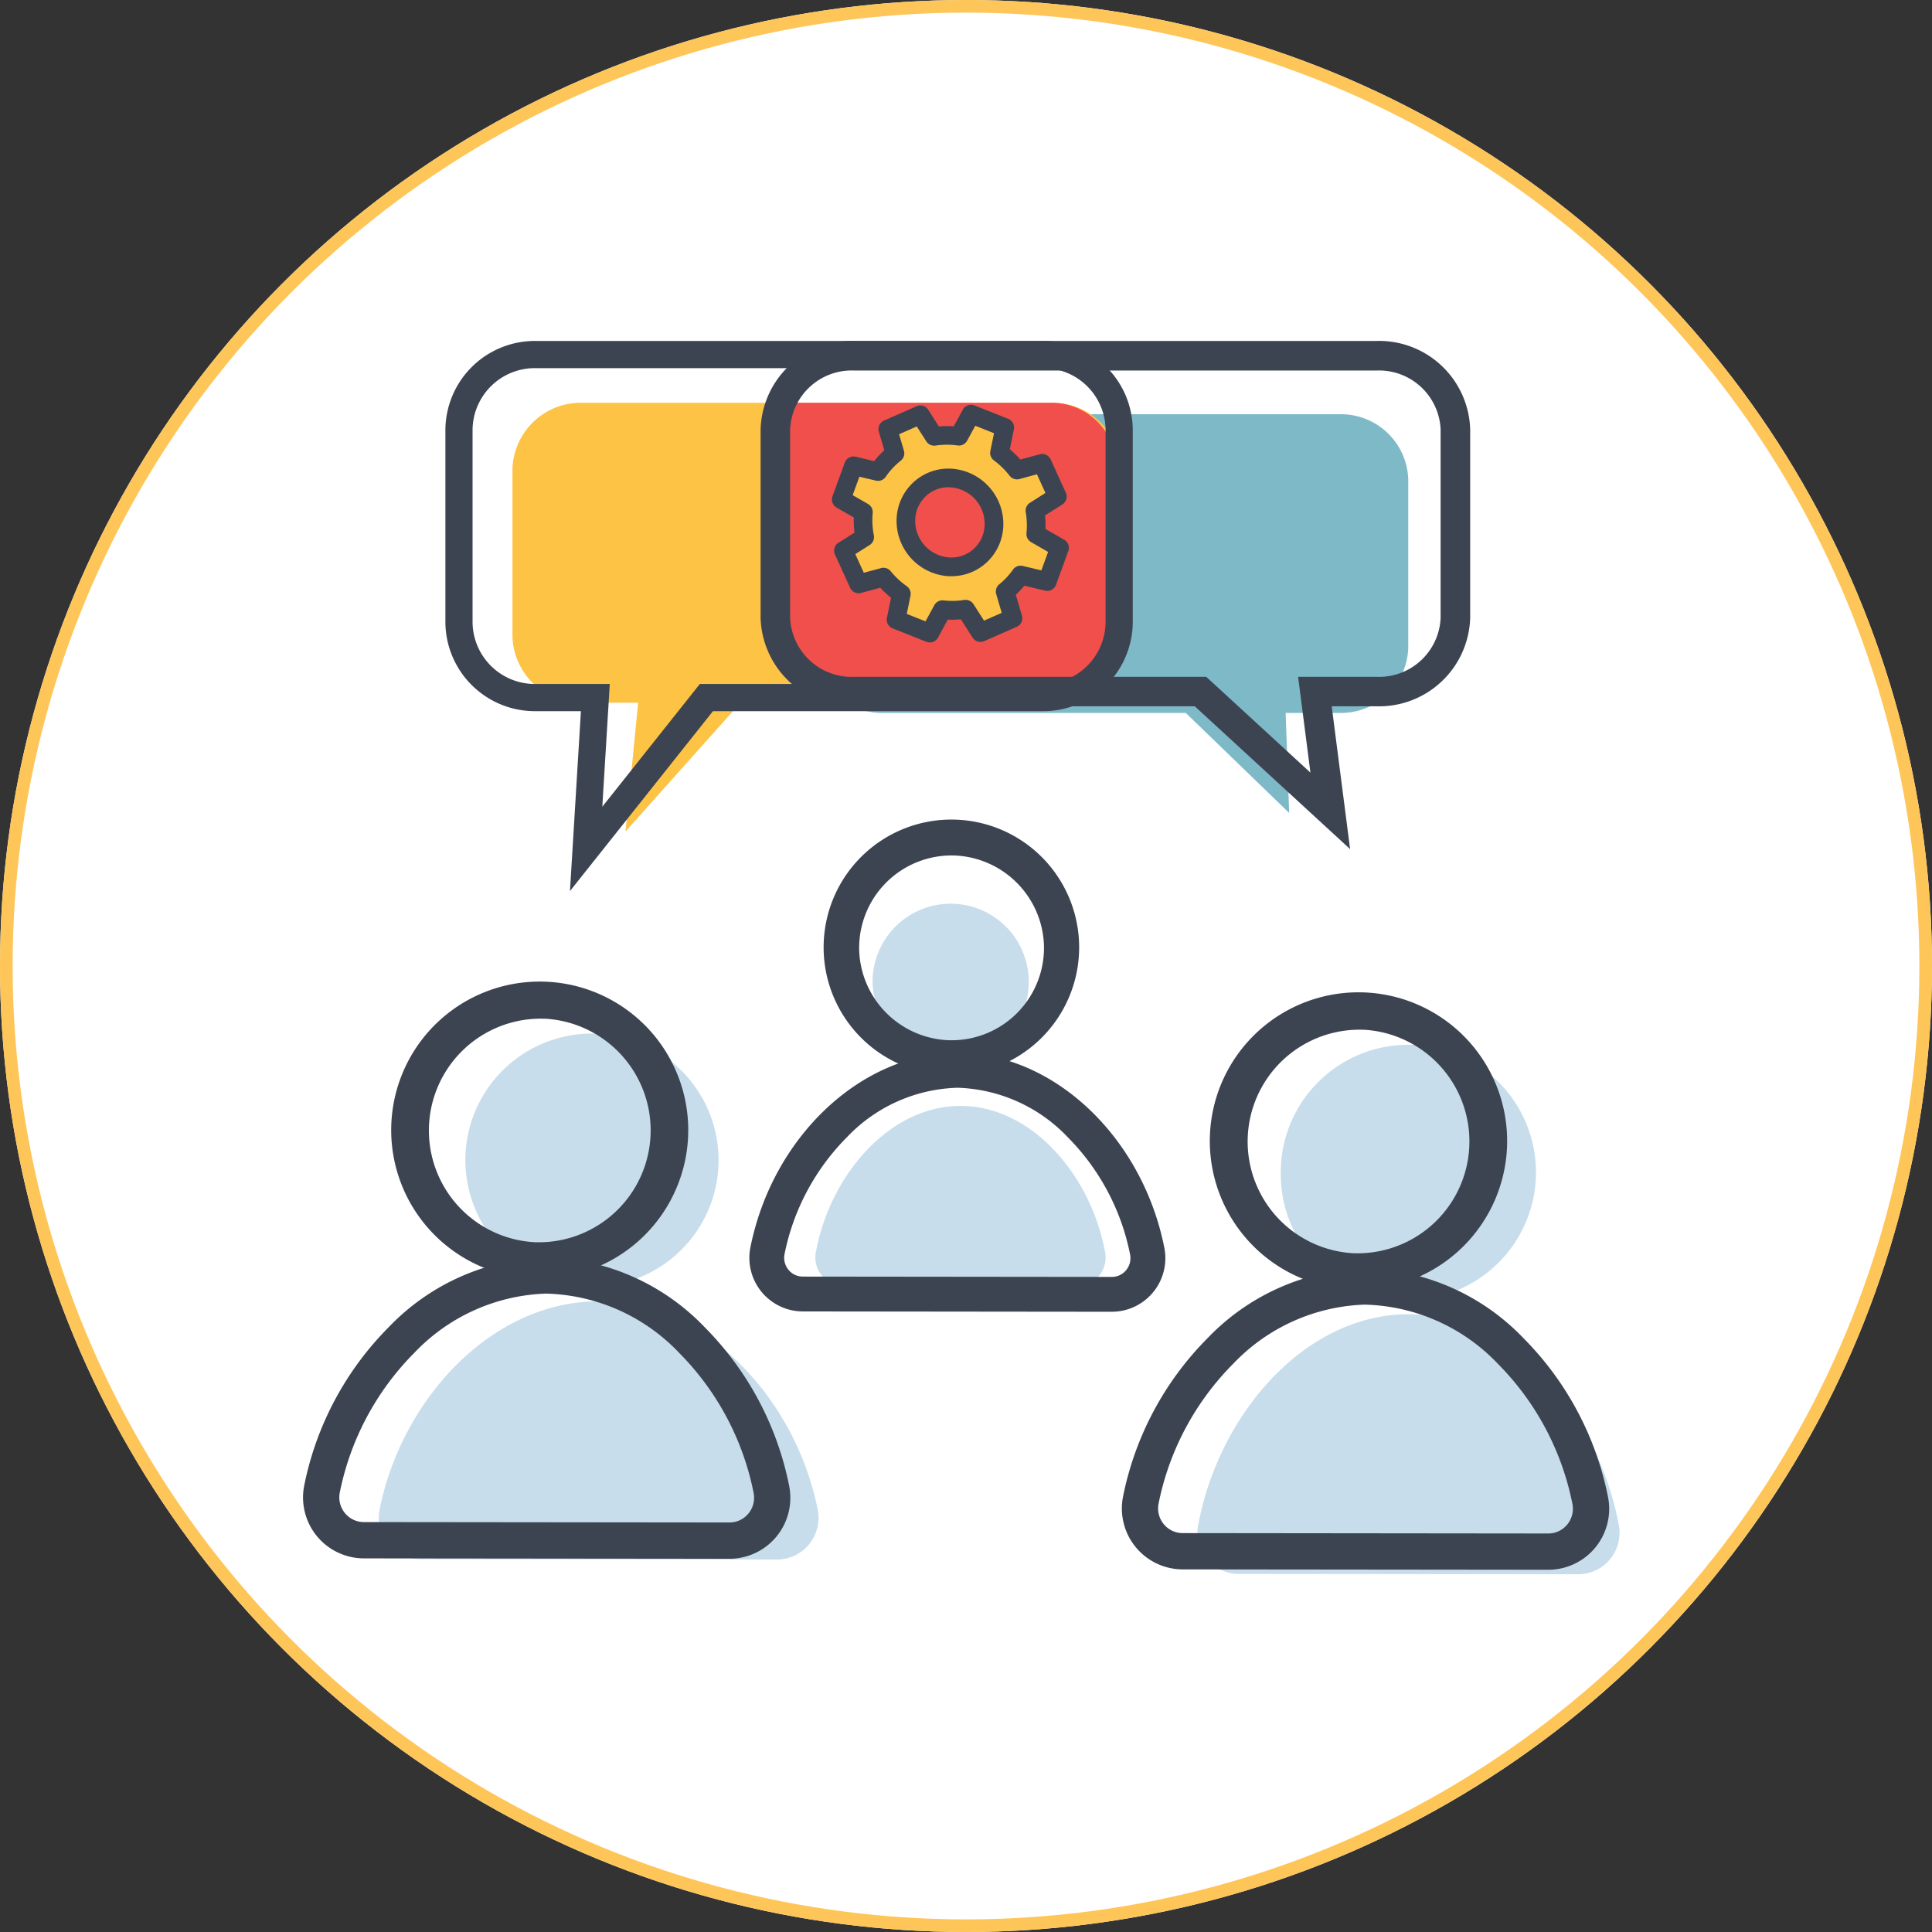 <svg xmlns="http://www.w3.org/2000/svg" width="153" height="153" viewBox="0 0 153 153">
  <rect x="0" y="0" width="153" height="153" fill="#333333" stroke="none"/>
  <g id="Grupo_21280" data-name="Grupo 21280" transform="translate(-477 -1762)">
    <g id="Elipse_1113" data-name="Elipse 1113" transform="translate(477 1762)" fill="#fff" stroke="#fec558" stroke-width="1">
      <circle cx="76.5" cy="76.5" r="76.5" stroke="none"/>
      <circle cx="76.5" cy="76.5" r="76" fill="none"/>
    </g>
    <g id="Grupo_19870" data-name="Grupo 19870" transform="translate(-1678.563 253.971)">
      <path id="Trazado_50932" data-name="Trazado 50932" d="M2361.185,1560.27H2397.3a5.333,5.333,0,0,1,5.445,5.18v13.294a5.333,5.333,0,0,1-5.445,5.18h-4.265l.279,7.919-8.187-7.919h-23.944a5.333,5.333,0,0,1-5.445-5.18V1565.45A5.333,5.333,0,0,1,2361.185,1560.27Z" transform="translate(-135.658 -19.436)" fill="#7eb9c7"/>
      <path id="Trazado_50933" data-name="Trazado 50933" d="M2294.271,1556.32h-37.024a5.417,5.417,0,0,0-5.581,5.2v13.352a5.417,5.417,0,0,0,5.581,5.2h4.372l-1,10.2,9.107-10.2h24.546a5.418,5.418,0,0,0,5.582-5.2v-13.352A5.418,5.418,0,0,0,2294.271,1556.32Z" transform="translate(-55.52 -16.394)" fill="#fdc345"/>
      <path id="Trazado_50934" data-name="Trazado 50934" d="M2364.434,1556.32h-21.643v14.541c0,4.365,2.438,7.937,5.418,7.937h18.5a5.033,5.033,0,0,0,2.965-4.525v-12.92A5.155,5.155,0,0,0,2364.434,1556.32Z" transform="translate(-125.687 -16.394)" fill="#f04f4c"/>
      <g id="Grupo_19847" data-name="Grupo 19847" transform="translate(2185.564 1589.88)">
        <g id="Grupo_19846" data-name="Grupo 19846" transform="translate(0)">
          <g id="Grupo_19845" data-name="Grupo 19845">
            <path id="Trazado_50935" data-name="Trazado 50935" d="M2244.966,1793.558a10.025,10.025,0,1,0-9.492-9.495A10.03,10.03,0,0,0,2244.966,1793.558Z" transform="translate(-2228.607 -1773.522)" fill="#c7ddeb"/>
            <path id="Trazado_50936" data-name="Trazado 50936" d="M2237.173,1886.172a3.3,3.3,0,0,0,3.237-3.954c-1.729-8.7-8.825-16.486-17.328-16.495s-15.613,7.764-17.361,16.459a3.3,3.3,0,0,0,3.229,3.96Z" transform="translate(-2205.656 -1844.518)" fill="#c7ddeb"/>
          </g>
        </g>
      </g>
      <g id="Grupo_19849" data-name="Grupo 19849" transform="translate(2179.67 1585.938)">
        <g id="Grupo_19848" data-name="Grupo 19848" transform="translate(0)">
          <path id="Trazado_50937" data-name="Trazado 50937" d="M2222.219,1779.626q-.3,0-.6-.015a11.66,11.66,0,1,1,.6.015Zm.028-20.586a8.965,8.965,0,0,0-.488,17.918h0a8.966,8.966,0,0,0,.951-17.906Q2222.478,1759.04,2222.247,1759.04Z" transform="translate(-2203.578 -1756.385)" fill="#3d4451"/>
          <path id="Trazado_50938" data-name="Trazado 50938" d="M2213.7,1874.707h0l-28.956-.03a4.717,4.717,0,0,1-4.613-5.656,24.527,24.527,0,0,1,6.675-12.483,17.788,17.788,0,0,1,12.425-5.483h.016a17.783,17.783,0,0,1,12.43,5.509,24.524,24.524,0,0,1,6.649,12.5,4.718,4.718,0,0,1-4.62,5.646Zm-14.475-21a15.156,15.156,0,0,0-10.555,4.714,21.841,21.841,0,0,0-5.94,11.12,2.071,2.071,0,0,0,.427,1.725,2.045,2.045,0,0,0,1.585.752l28.956.03h0a2.044,2.044,0,0,0,1.585-.749,2.071,2.071,0,0,0,.431-1.724,21.844,21.844,0,0,0-5.918-11.132,15.154,15.154,0,0,0-10.56-4.736Z" transform="translate(-2180.03 -1829.282)" fill="#3d4451"/>
        </g>
      </g>
      <g id="Grupo_19852" data-name="Grupo 19852" transform="translate(2179.563 1585.831)">
        <g id="Grupo_19851" data-name="Grupo 19851">
          <g id="Grupo_19850" data-name="Grupo 19850">
            <path id="Trazado_50939" data-name="Trazado 50939" d="M2221.86,1779.375c-.2,0-.4,0-.6-.015a11.762,11.762,0,1,1,.6.015Zm.028-20.586a8.858,8.858,0,0,0-.482,17.7h0a8.859,8.859,0,0,0,.94-17.692Q2222.116,1758.789,2221.888,1758.789Z" transform="translate(-2203.112 -1755.92)" fill="#3d4451"/>
            <path id="Trazado_50940" data-name="Trazado 50940" d="M2213.338,1874.456h-.005l-28.956-.03a4.825,4.825,0,0,1-4.719-5.784,24.636,24.636,0,0,1,6.7-12.538,17.893,17.893,0,0,1,12.5-5.514h.016a17.89,17.89,0,0,1,12.506,5.541,24.631,24.631,0,0,1,6.678,12.552,4.824,4.824,0,0,1-4.725,5.774Zm-14.474-21a15.049,15.049,0,0,0-10.48,4.683,21.732,21.732,0,0,0-5.911,11.064,1.964,1.964,0,0,0,.405,1.636,1.936,1.936,0,0,0,1.5.713l28.956.031h0a1.937,1.937,0,0,0,1.5-.71,1.965,1.965,0,0,0,.409-1.636,21.736,21.736,0,0,0-5.888-11.077,15.049,15.049,0,0,0-10.484-4.7Z" transform="translate(-2179.563 -1828.816)" fill="#3d4451"/>
          </g>
        </g>
      </g>
      <g id="Grupo_19855" data-name="Grupo 19855" transform="translate(2220.143 1579.633)">
        <g id="Grupo_19854" data-name="Grupo 19854" transform="translate(0)">
          <g id="Grupo_19853" data-name="Grupo 19853">
            <path id="Trazado_50941" data-name="Trazado 50941" d="M2381.945,1741.3a6.184,6.184,0,1,0-6.261-5.842A6.4,6.4,0,0,0,2381.945,1741.3Z" transform="translate(-2371.152 -1728.969)" fill="#c7ddeb"/>
            <path id="Trazado_50942" data-name="Trazado 50942" d="M2376.794,1812.7a2.273,2.273,0,0,0,2.135-2.761c-1.14-6.075-5.82-11.513-11.428-11.519s-10.3,5.423-11.451,11.5a2.273,2.273,0,0,0,2.129,2.765Z" transform="translate(-2356.006 -1782.444)" fill="#c7ddeb"/>
          </g>
        </g>
      </g>
      <g id="Grupo_19857" data-name="Grupo 19857" transform="translate(2215.161 1573.274)">
        <g id="Grupo_19856" data-name="Grupo 19856" transform="translate(0)">
          <path id="Trazado_50943" data-name="Trazado 50943" d="M2369.992,1720.955q-.251,0-.5-.013h0a9.839,9.839,0,1,1,.5.013Zm-.388-2.254a7.575,7.575,0,1,0-7.165-7.173,7.611,7.611,0,0,0,7.165,7.173Z" transform="translate(-2354.242 -1701.319)" fill="#3d4451"/>
          <path id="Trazado_50944" data-name="Trazado 50944" d="M2362.792,1801.288h0l-24.465-.026a3.986,3.986,0,0,1-3.9-4.778c1.739-8.657,8.674-15.18,16.137-15.18h.013c7.469.008,14.4,6.548,16.119,15.213a3.986,3.986,0,0,1-3.9,4.77Zm0-2.244h0a1.727,1.727,0,0,0,1.339-.632,1.752,1.752,0,0,0,.364-1.457,18.456,18.456,0,0,0-5-9.405,12.8,12.8,0,0,0-8.922-4h-.011a12.805,12.805,0,0,0-8.918,3.982,18.459,18.459,0,0,0-5.019,9.4,1.749,1.749,0,0,0,.361,1.458,1.727,1.727,0,0,0,1.339.635Z" transform="translate(-2334.347 -1762.909)" fill="#3d4451"/>
        </g>
      </g>
      <g id="Grupo_19860" data-name="Grupo 19860" transform="translate(2214.903 1573.016)">
        <g id="Grupo_19859" data-name="Grupo 19859" transform="translate(0 0)">
          <g id="Grupo_19858" data-name="Grupo 19858">
            <path id="Trazado_50945" data-name="Trazado 50945" d="M2369.127,1720.349c-.172,0-.344,0-.517-.013a10.118,10.118,0,1,1,.517.013Zm-.375-2.769a7.318,7.318,0,0,0,7.694-7.683,7.372,7.372,0,0,0-6.917-6.931,7.318,7.318,0,0,0-7.7,7.685,7.373,7.373,0,0,0,6.92,6.928Z" transform="translate(-2353.12 -1700.196)" fill="#3d4451"/>
            <path id="Trazado_50946" data-name="Trazado 50946" d="M2361.928,1800.682h0l-24.465-.026a4.244,4.244,0,0,1-4.15-5.087c1.762-8.774,8.807-15.387,16.389-15.387h.014c7.59.008,14.628,6.638,16.373,15.421a4.244,4.244,0,0,1-4.157,5.079Zm0-2.76h0a1.452,1.452,0,0,0,1.139-.538,1.491,1.491,0,0,0,.311-1.243,18.192,18.192,0,0,0-4.928-9.273,12.549,12.549,0,0,0-8.74-3.926h-.011a12.549,12.549,0,0,0-8.736,3.908,18.2,18.2,0,0,0-4.948,9.262,1.492,1.492,0,0,0,.308,1.243,1.454,1.454,0,0,0,1.139.541Z" transform="translate(-2333.224 -1761.787)" fill="#3d4451"/>
          </g>
        </g>
      </g>
      <g id="Grupo_19863" data-name="Grupo 19863" transform="translate(2250.408 1590.752)">
        <g id="Grupo_19862" data-name="Grupo 19862" transform="translate(0)">
          <g id="Grupo_19861" data-name="Grupo 19861">
            <path id="Trazado_50947" data-name="Trazado 50947" d="M2525.315,1797.49a10.106,10.106,0,1,0-9.1-9.561A9.868,9.868,0,0,0,2525.315,1797.49Z" transform="translate(-2509.622 -1777.313)" fill="#c7ddeb"/>
            <path id="Trazado_50948" data-name="Trazado 50948" d="M2517.833,1890.756a3.285,3.285,0,0,0,3.105-3.981c-1.658-8.76-8.465-16.6-16.621-16.61s-14.977,7.819-16.653,16.576a3.284,3.284,0,0,0,3.1,3.988Z" transform="translate(-2487.601 -1848.809)" fill="#c7ddeb"/>
          </g>
        </g>
      </g>
      <g id="Grupo_19865" data-name="Grupo 19865" transform="translate(2244.515 1586.81)">
        <g id="Grupo_19864" data-name="Grupo 19864" transform="translate(0 0)">
          <path id="Trazado_50949" data-name="Trazado 50949" d="M2504.165,1783.415q-.3,0-.6-.015h0a11.648,11.648,0,1,1,.6.015Zm.028-20.586a8.965,8.965,0,0,0-.488,17.918h0a8.966,8.966,0,0,0,.951-17.907Q2504.423,1762.828,2504.192,1762.829Z" transform="translate(-2485.524 -1760.173)" fill="#3d4451"/>
          <path id="Trazado_50950" data-name="Trazado 50950" d="M2495.643,1878.5h0l-28.956-.031a4.717,4.717,0,0,1-4.613-5.656,24.526,24.526,0,0,1,6.675-12.483,17.786,17.786,0,0,1,12.425-5.484h.016a17.784,17.784,0,0,1,12.431,5.509,24.521,24.521,0,0,1,6.648,12.5,4.718,4.718,0,0,1-4.62,5.646Zm-14.475-21a15.155,15.155,0,0,0-10.555,4.714,21.84,21.84,0,0,0-5.94,11.12,2.067,2.067,0,0,0,.427,1.725,2.041,2.041,0,0,0,1.585.752l28.956.03h0a2.044,2.044,0,0,0,1.585-.749,2.07,2.07,0,0,0,.431-1.724,21.841,21.841,0,0,0-5.917-11.132,15.155,15.155,0,0,0-10.56-4.736Z" transform="translate(-2461.975 -1833.072)" fill="#3d4451"/>
        </g>
      </g>
      <g id="Grupo_19868" data-name="Grupo 19868" transform="translate(2244.407 1586.703)">
        <g id="Grupo_19867" data-name="Grupo 19867" transform="translate(0 0)">
          <g id="Grupo_19866" data-name="Grupo 19866">
            <path id="Trazado_50951" data-name="Trazado 50951" d="M2503.8,1783.164q-.3,0-.6-.015a11.773,11.773,0,1,1,.6.015Zm.028-20.586a8.858,8.858,0,0,0-.482,17.7h0a8.859,8.859,0,0,0,.94-17.692C2504.138,1762.582,2503.985,1762.578,2503.833,1762.578Z" transform="translate(-2485.057 -1759.708)" fill="#3d4451"/>
            <path id="Trazado_50952" data-name="Trazado 50952" d="M2495.284,1878.246h-.005l-28.956-.03a4.825,4.825,0,0,1-4.718-5.784,24.636,24.636,0,0,1,6.7-12.538,17.893,17.893,0,0,1,12.5-5.514h.016a17.89,17.89,0,0,1,12.506,5.54,24.632,24.632,0,0,1,6.678,12.552,4.824,4.824,0,0,1-4.725,5.774Zm-14.475-21a15.049,15.049,0,0,0-10.48,4.683,21.732,21.732,0,0,0-5.911,11.065,1.962,1.962,0,0,0,.405,1.636,1.936,1.936,0,0,0,1.5.712l28.956.031h0a1.936,1.936,0,0,0,1.5-.71,1.963,1.963,0,0,0,.409-1.635,21.736,21.736,0,0,0-5.887-11.077,15.051,15.051,0,0,0-10.485-4.7Z" transform="translate(-2461.509 -1832.606)" fill="#3d4451"/>
          </g>
        </g>
      </g>
      <g id="Grupo_19869" data-name="Grupo 19869" transform="translate(2221.444 1540.078)">
        <path id="Trazado_50953" data-name="Trazado 50953" d="M2380.286,1569.705a6.949,6.949,0,0,0-.065-1.852l1.772-1.123-1.2-2.636-1.992.54a7.152,7.152,0,0,0-1.386-1.354l.414-2.018-2.67-1.063-.956,1.758a6.734,6.734,0,0,0-1.963.01l-1.1-1.715-2.575,1.133.566,1.93a6.547,6.547,0,0,0-1.344,1.44l-1.938-.463-.971,2.665,1.757,1.011a6.956,6.956,0,0,0,.1,1.981l-1.683,1.066,1.2,2.636,1.97-.534a7.165,7.165,0,0,0,1.414,1.321l-.42,2.045,2.67,1.063,1.009-1.855a6.718,6.718,0,0,0,1.83-.038l1.177,1.84,2.575-1.133-.618-2.1a6.555,6.555,0,0,0,1.22-1.307l2.113.5.972-2.665Zm-6.859,2.592a3.639,3.639,0,0,1-3.425-3.689,3.377,3.377,0,0,1,3.551-3.348,3.639,3.639,0,0,1,3.425,3.689A3.376,3.376,0,0,1,2373.427,1572.3Z" transform="translate(-2364.141 -1559.46)" fill="#fdc345"/>
        <path id="Trazado_50954" data-name="Trazado 50954" d="M2369.411,1575.811a.742.742,0,0,1-.273-.053l-2.67-1.063a.739.739,0,0,1-.451-.837l.326-1.587a7.855,7.855,0,0,1-.849-.793l-1.522.413a.74.74,0,0,1-.867-.408l-1.2-2.636a.74.74,0,0,1,.277-.932l1.271-.8a7.765,7.765,0,0,1-.059-1.2l-1.359-.782a.74.74,0,0,1-.326-.9l.972-2.665a.739.739,0,0,1,.867-.466l1.462.349a7.29,7.29,0,0,1,.8-.859l-.431-1.469a.74.74,0,0,1,.412-.886l2.575-1.133a.74.74,0,0,1,.922.279l.846,1.324a7.5,7.5,0,0,1,1.176-.008l.719-1.324a.742.742,0,0,1,.924-.334l2.67,1.063a.74.74,0,0,1,.451.837l-.323,1.571a7.878,7.878,0,0,1,.835.813l1.533-.416a.739.739,0,0,1,.867.408l1.2,2.636a.74.74,0,0,1-.277.932l-1.371.869a7.674,7.674,0,0,1,.036,1.07l1.483.853a.74.74,0,0,1,.326.9l-.972,2.665a.738.738,0,0,1-.867.466l-1.644-.392a7.29,7.29,0,0,1-.674.721l.485,1.65a.74.74,0,0,1-.412.886l-2.575,1.133a.74.74,0,0,1-.922-.279l-.925-1.447a7.4,7.4,0,0,1-1.038.023l-.778,1.432A.741.741,0,0,1,2369.411,1575.811Zm-1.82-2.261,1.484.59.695-1.278a.743.743,0,0,1,.735-.382,5.984,5.984,0,0,0,1.629-.034.74.74,0,0,1,.74.332l.835,1.306,1.4-.616-.435-1.481a.74.74,0,0,1,.243-.783,5.806,5.806,0,0,0,1.083-1.159.739.739,0,0,1,.777-.293l1.472.351.533-1.461-1.344-.773a.739.739,0,0,1-.368-.715,6.218,6.218,0,0,0-.058-1.655.74.74,0,0,1,.333-.749l1.227-.778-.673-1.477-1.385.376a.741.741,0,0,1-.778-.26,6.414,6.414,0,0,0-1.242-1.214.74.74,0,0,1-.285-.744l.29-1.411-1.483-.591-.643,1.181a.739.739,0,0,1-.753.379,6.025,6.025,0,0,0-1.748.009.74.74,0,0,1-.735-.333l-.755-1.181-1.4.616.383,1.306a.739.739,0,0,1-.251.789,5.817,5.817,0,0,0-1.192,1.278.741.741,0,0,1-.783.3l-1.3-.309-.532,1.461,1.217.7a.74.74,0,0,1,.368.709,6.217,6.217,0,0,0,.091,1.771.741.741,0,0,1-.33.767l-1.138.721.673,1.477,1.364-.369a.741.741,0,0,1,.767.247,6.411,6.411,0,0,0,1.267,1.184.741.741,0,0,1,.3.753Zm3.53-2.985c-.069,0-.139,0-.209,0a4.389,4.389,0,0,1-4.129-4.441,4.135,4.135,0,0,1,1.31-2.974,4.079,4.079,0,0,1,3.016-1.1,4.389,4.389,0,0,1,4.129,4.441,4.135,4.135,0,0,1-1.31,2.974A4.077,4.077,0,0,1,2371.121,1570.564Zm-.22-7.044a2.609,2.609,0,0,0-1.8.705,2.667,2.667,0,0,0-.841,1.919,2.9,2.9,0,0,0,2.722,2.936,2.627,2.627,0,0,0,1.933-.7,2.665,2.665,0,0,0,.841-1.919,2.9,2.9,0,0,0-2.721-2.936C2370.992,1563.521,2370.946,1563.52,2370.9,1563.52Z" transform="translate(-2361.662 -1556.983)" fill="#3d4451"/>
      </g>
      <path id="Trazado_50955" data-name="Trazado 50955" d="M2238.436,1578.6l.867-14.248h-3.6a7.087,7.087,0,0,1-7.132-7.025v-15.268a7.087,7.087,0,0,1,7.132-7.025h40.171a7.087,7.087,0,0,1,7.132,7.025v15.268a7.087,7.087,0,0,1-7.132,7.025H2249.76Zm-2.734-41.413a4.932,4.932,0,0,0-4.979,4.872v15.268a4.933,4.933,0,0,0,4.979,4.873h5.887l-.591,9.717,7.723-9.717h27.151a4.933,4.933,0,0,0,4.98-4.873v-15.268a4.933,4.933,0,0,0-4.98-4.872Z" transform="translate(-37.736 -0.004)" fill="#3d4451"/>
      <path id="Trazado_50956" data-name="Trazado 50956" d="M2383.792,1575.272l-12.3-11.309h-26.977a7.217,7.217,0,0,1-7.407-6.993v-14.948a7.217,7.217,0,0,1,7.407-6.993h41.378a7.218,7.218,0,0,1,7.408,6.993v14.948a7.218,7.218,0,0,1-7.408,6.993h-3.557Zm-39.277-37.9a4.88,4.88,0,0,0-5.068,4.655v14.948a4.88,4.88,0,0,0,5.068,4.654H2372.4l8.25,7.585-.976-7.585h6.216a4.881,4.881,0,0,0,5.069-4.654v-14.948a4.881,4.881,0,0,0-5.069-4.655Z" transform="translate(-121.311)" fill="#3d4451"/>
    </g>
  </g>
</svg>
